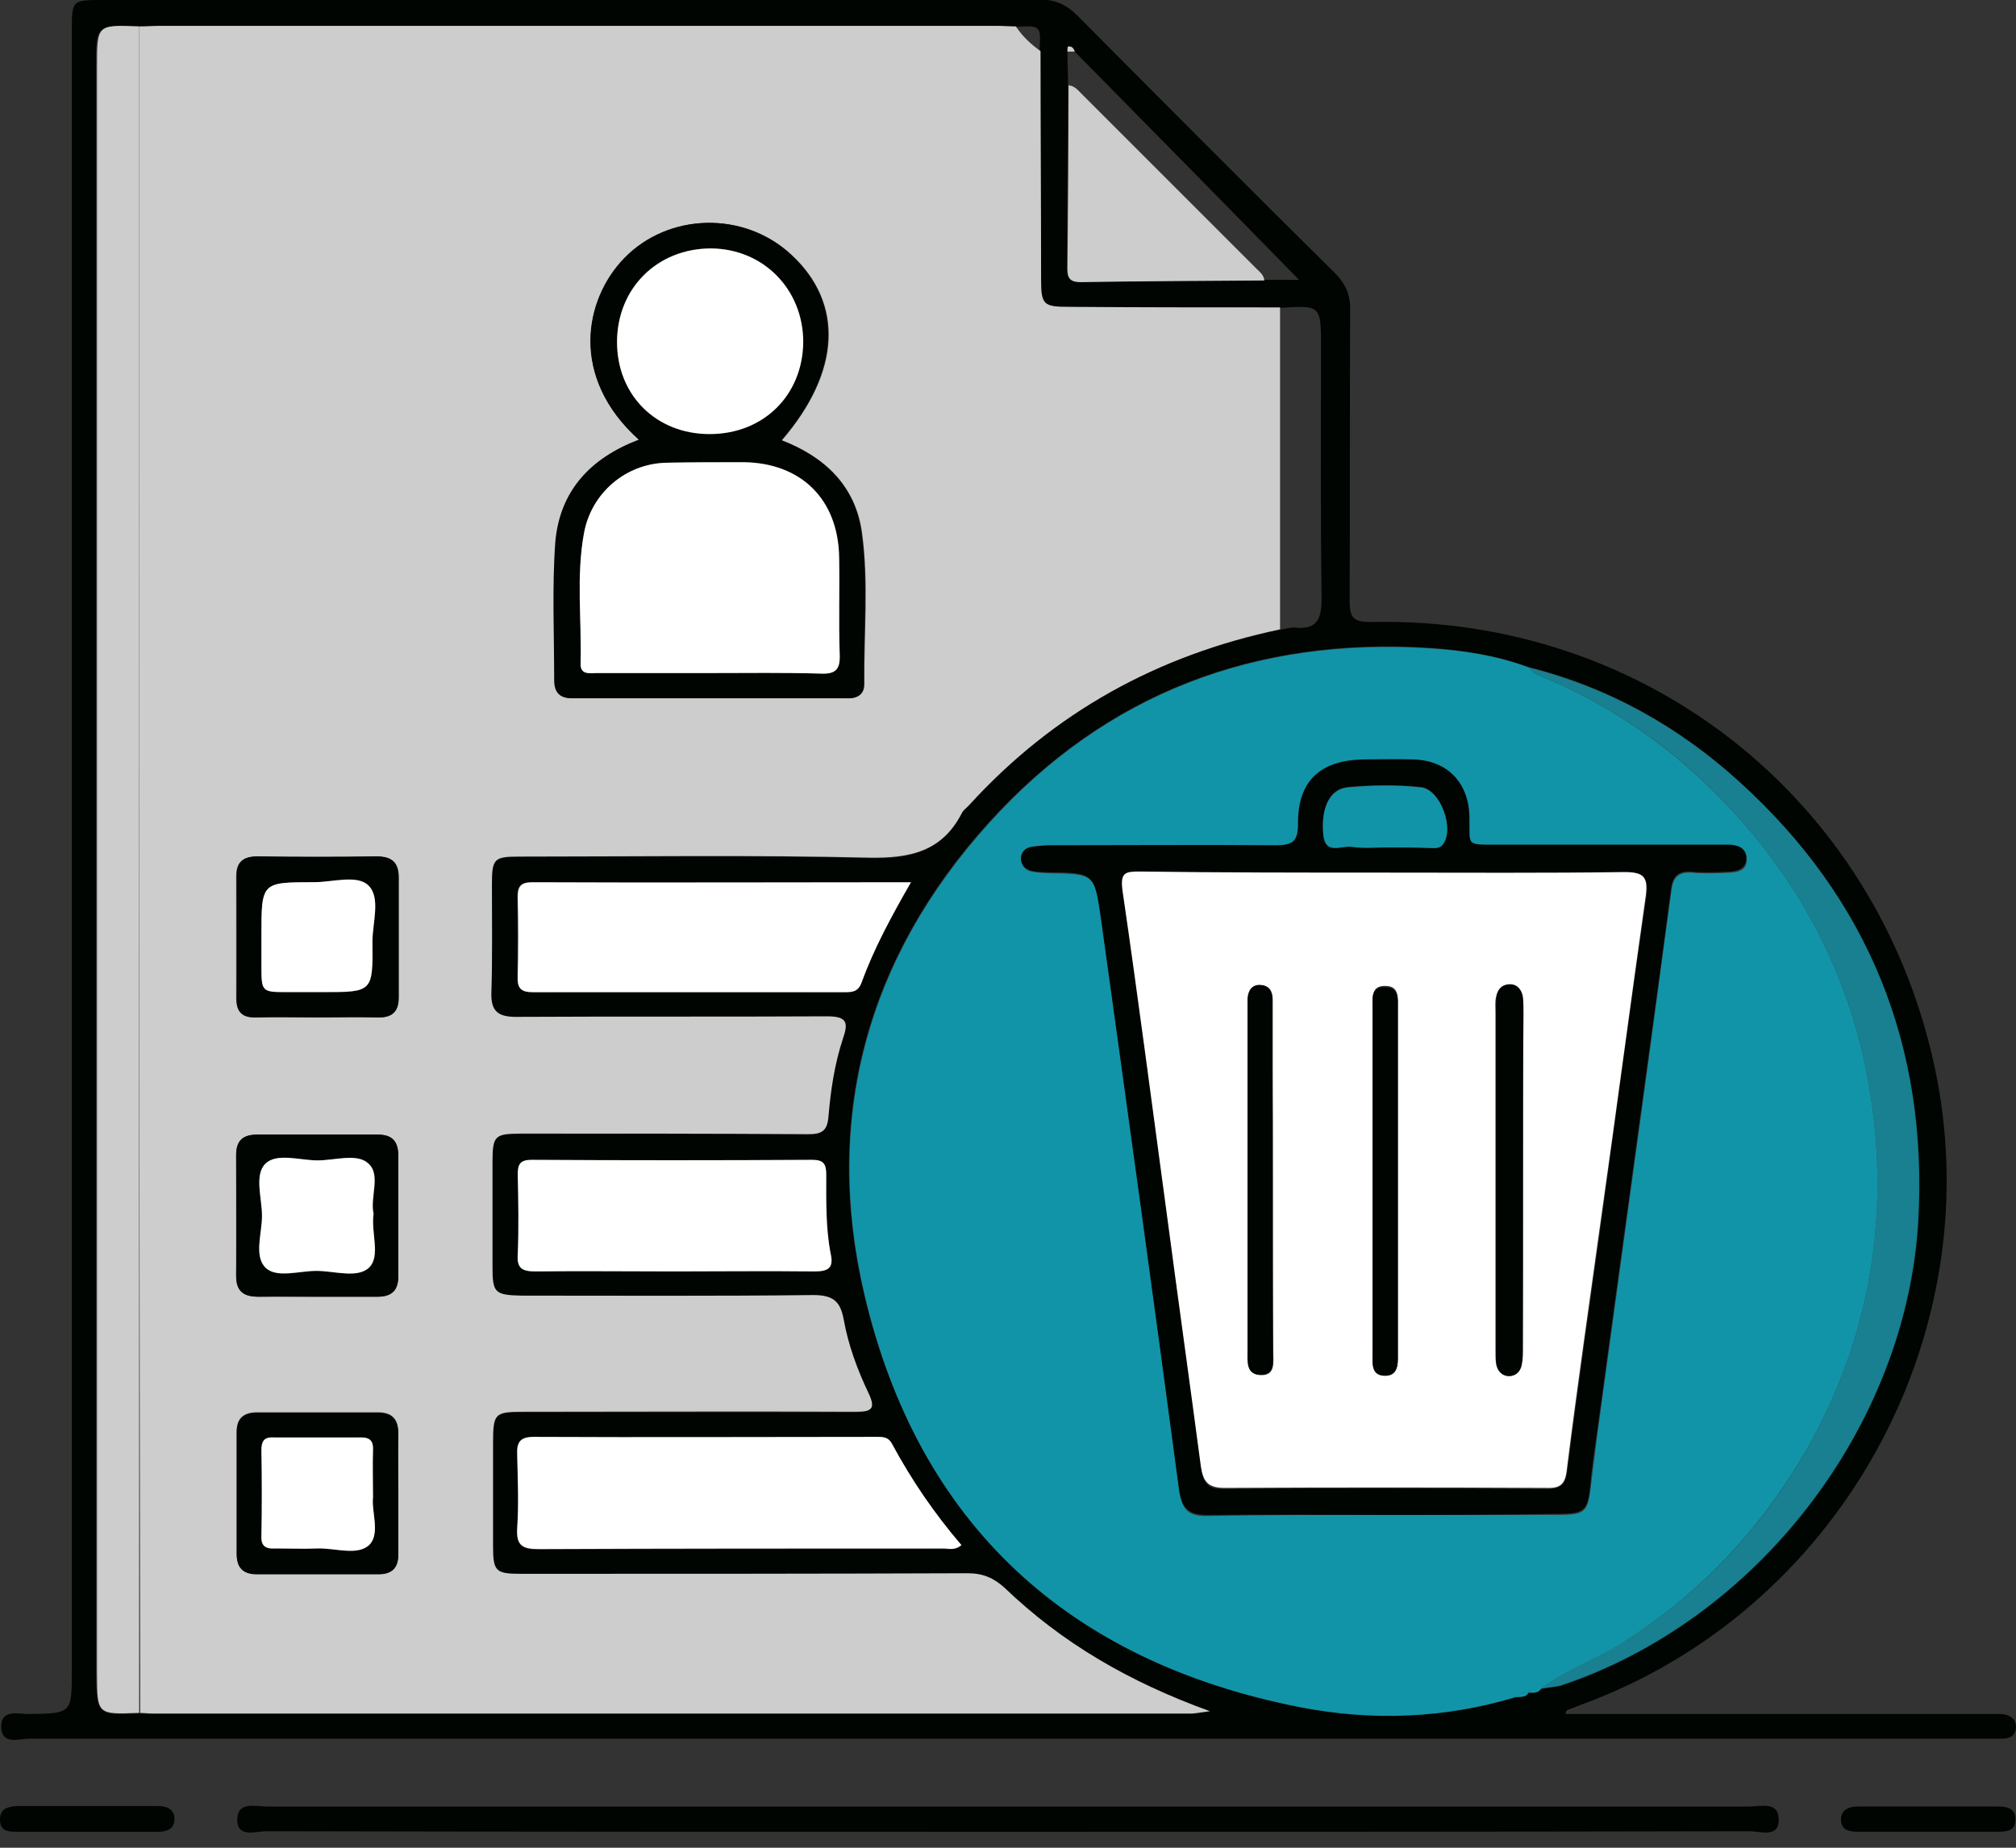 <svg width="120" height="110" viewBox="0 0 120 110" fill="none" xmlns="http://www.w3.org/2000/svg">
<rect x="0" y="0" width="120" height="110" fill="#333333" stroke="none"/>
<g clip-path="url(#clip0_529_4582)">
<path d="M93.189 102.039C93.623 102.039 94.057 102.039 94.491 102.039C102.371 102.039 110.217 102.039 118.097 102.039C118.431 102.039 118.765 102.039 119.099 102.039C119.599 102.072 120 102.273 120 102.84C119.967 103.374 119.599 103.508 119.132 103.508C118.832 103.508 118.564 103.508 118.264 103.508C79.433 103.508 40.568 103.508 1.736 103.508C1.135 103.508 0.1 103.909 0.067 102.807C0.067 101.738 1.069 102.039 1.703 102.039C4.274 102.005 4.274 102.005 4.274 99.434C4.274 66.914 4.274 34.393 4.274 1.872C4.274 0.002 4.274 0.002 6.11 0.002C24.675 0.002 43.239 0.002 61.837 -0.031C62.771 -0.031 63.439 0.236 64.14 0.937C69.216 6.046 74.291 11.154 79.433 16.229C80.067 16.864 80.367 17.498 80.367 18.399C80.334 24.176 80.367 29.985 80.334 35.762C80.334 36.83 80.601 37.031 81.636 37.031C97.897 36.663 111.653 47.515 115.125 63.374C118.564 79.067 109.85 95.328 94.858 101.204C94.324 101.404 93.823 101.605 93.289 101.805C93.189 101.905 93.189 101.972 93.189 102.039ZM90.985 100.77C91.252 100.77 91.553 100.837 91.72 100.536C92.087 100.47 92.454 100.436 92.822 100.336C104.541 96.463 113.489 84.91 114.157 72.623C114.725 62.273 111.219 53.525 103.539 46.546C99.933 43.241 95.76 40.904 90.952 39.702C89.049 39.001 87.079 38.7 85.109 38.566C74.725 37.899 65.843 41.237 58.831 48.984C51.586 56.997 48.982 66.546 51.419 76.997C54.624 90.687 63.573 98.9 77.362 101.605C81.636 102.44 85.977 102.239 90.184 101.004C90.518 101.004 90.818 101.071 90.985 100.77ZM63.973 3.074C63.907 2.907 63.806 2.74 63.573 2.773C63.539 2.773 63.539 2.974 63.539 3.074C63.539 3.742 63.573 4.376 63.573 5.044C63.539 8.683 63.539 12.323 63.506 15.995C63.506 16.596 63.74 16.797 64.307 16.763C67.947 16.73 71.586 16.697 75.225 16.663C75.927 16.663 76.661 16.663 77.329 16.663C72.888 12.122 68.414 7.581 63.973 3.074ZM8.281 102.005C8.514 102.005 8.781 102.039 9.015 102.039C29.616 102.039 50.217 102.039 70.852 102.039C71.085 102.039 71.352 101.972 71.953 101.905C67.145 100.169 63.139 97.832 59.733 94.56C59.099 93.925 58.464 93.658 57.529 93.692C48.648 93.725 39.8 93.725 30.918 93.725C29.449 93.725 29.282 93.591 29.282 92.056C29.282 90.019 29.282 87.982 29.282 85.945C29.282 84.209 29.382 84.076 31.085 84.076C37.663 84.076 44.24 84.076 50.818 84.076C51.753 84.076 52.12 83.975 51.62 82.94C50.952 81.571 50.451 80.102 50.15 78.566C49.95 77.498 49.516 77.097 48.347 77.131C42.571 77.198 36.761 77.164 30.985 77.164C29.382 77.164 29.249 77.031 29.249 75.461C29.249 73.391 29.249 71.288 29.249 69.218C29.249 67.648 29.382 67.515 30.952 67.515C36.661 67.515 42.371 67.481 48.047 67.548C48.882 67.548 49.182 67.348 49.249 66.48C49.382 64.91 49.65 63.341 50.117 61.839C50.451 60.837 50.317 60.503 49.149 60.536C42.972 60.603 36.828 60.536 30.651 60.57C29.583 60.57 29.149 60.236 29.182 59.134C29.249 56.964 29.182 54.794 29.215 52.657C29.215 51.154 29.349 51.02 30.852 51.02C37.796 51.02 44.775 50.92 51.72 51.087C54.124 51.154 55.993 50.72 57.162 48.483C57.262 48.283 57.496 48.116 57.663 47.915C62.671 42.406 68.882 39.001 76.127 37.498C76.461 37.465 76.795 37.331 77.095 37.364C78.464 37.498 78.665 36.763 78.665 35.595C78.598 30.62 78.631 25.645 78.631 20.67C78.631 18.166 78.631 18.166 76.127 18.333C71.92 18.333 67.746 18.299 63.539 18.299C62.037 18.299 61.903 18.166 61.903 16.663C61.903 12.122 61.87 7.615 61.87 3.074C61.97 1.505 61.97 1.505 60.401 1.605C60.033 1.605 59.666 1.571 59.299 1.571C42.671 1.571 26.077 1.571 9.449 1.571C9.049 1.571 8.614 1.605 8.214 1.605C5.71 1.471 5.71 1.471 5.71 4.009C5.71 35.862 5.71 67.748 5.71 99.602C5.776 102.106 5.776 102.106 8.281 102.005ZM57.229 91.989C55.626 90.119 54.257 88.116 53.089 85.979C52.855 85.578 52.488 85.578 52.12 85.578C45.342 85.578 38.564 85.578 31.753 85.578C30.952 85.578 30.785 85.912 30.785 86.647C30.818 88.116 30.852 89.551 30.785 91.02C30.718 92.056 31.119 92.256 32.053 92.256C40.1 92.222 48.114 92.222 56.16 92.222C56.461 92.222 56.828 92.323 57.229 91.989ZM54.224 52.523C46.544 52.523 39.099 52.523 31.653 52.523C30.985 52.523 30.785 52.723 30.785 53.391C30.818 54.96 30.818 56.563 30.785 58.132C30.785 58.8 30.952 59.101 31.686 59.067C37.897 59.034 44.107 59.067 50.284 59.067C50.718 59.067 51.052 59.034 51.252 58.5C52.02 56.496 53.055 54.593 54.224 52.523ZM40.1 75.695C42.872 75.695 45.676 75.662 48.447 75.695C49.215 75.695 49.65 75.561 49.449 74.66C49.115 73.091 49.149 71.521 49.182 69.952C49.182 69.351 49.048 69.051 48.347 69.051C42.771 69.084 37.195 69.084 31.653 69.051C30.985 69.051 30.785 69.284 30.818 69.919C30.852 71.488 30.885 73.091 30.818 74.66C30.785 75.528 31.119 75.695 31.887 75.695C34.624 75.662 37.362 75.695 40.1 75.695Z" fill="#000501"/>
<path d="M59.933 109.052C45.242 109.052 30.551 109.052 15.86 109.019C15.225 109.019 14.09 109.453 14.123 108.284C14.157 107.215 15.259 107.549 15.927 107.549C45.309 107.549 74.691 107.549 104.073 107.549C104.775 107.549 105.843 107.215 105.876 108.284C105.91 109.453 104.775 109.019 104.14 109.019C89.382 109.052 74.658 109.052 59.933 109.052Z" fill="#000501"/>
<path d="M5.175 109.052C3.806 109.052 2.437 109.052 1.068 109.052C0.534 109.052 0 109.052 0 108.317C0 107.649 0.501 107.549 1.035 107.516C3.806 107.516 6.611 107.516 9.382 107.516C9.95 107.516 10.417 107.716 10.384 108.35C10.351 108.918 9.883 109.052 9.382 109.052C7.98 109.052 6.578 109.052 5.175 109.052Z" fill="#000501"/>
<path d="M114.825 109.049C113.422 109.049 111.987 109.049 110.584 109.049C110.083 109.049 109.616 108.949 109.583 108.382C109.549 107.747 110.05 107.547 110.584 107.547C113.356 107.547 116.16 107.547 118.932 107.547C119.466 107.547 119.967 107.647 119.967 108.315C119.967 109.016 119.432 109.049 118.898 109.049C117.563 109.049 116.194 109.049 114.825 109.049Z" fill="#000501"/>
<path d="M8.281 1.572C8.681 1.572 9.115 1.539 9.516 1.539C26.144 1.539 42.738 1.539 59.366 1.539C59.733 1.539 60.1 1.572 60.468 1.572C60.868 2.173 61.369 2.641 61.937 3.042C61.937 7.582 61.97 12.09 61.97 16.631C61.97 18.133 62.104 18.267 63.606 18.267C67.813 18.3 71.987 18.3 76.194 18.3C76.194 24.678 76.194 31.088 76.194 37.466C68.915 39.002 62.738 42.407 57.73 47.883C57.563 48.083 57.329 48.217 57.229 48.451C56.06 50.688 54.19 51.088 51.786 51.055C44.842 50.888 37.897 50.988 30.918 50.988C29.416 50.988 29.282 51.122 29.282 52.624C29.282 54.794 29.316 56.965 29.249 59.102C29.215 60.203 29.649 60.537 30.718 60.537C36.895 60.504 43.038 60.537 49.215 60.504C50.384 60.504 50.518 60.838 50.184 61.806C49.683 63.309 49.449 64.878 49.316 66.447C49.249 67.315 48.948 67.516 48.114 67.516C42.404 67.482 36.694 67.482 31.018 67.482C29.449 67.482 29.316 67.616 29.316 69.185C29.316 71.255 29.316 73.359 29.316 75.429C29.316 76.965 29.449 77.098 31.052 77.132C36.828 77.132 42.638 77.165 48.414 77.098C49.583 77.098 50.017 77.466 50.217 78.534C50.484 80.037 51.018 81.506 51.686 82.908C52.187 83.943 51.82 84.043 50.885 84.043C44.307 84.01 37.73 84.043 31.152 84.043C29.449 84.043 29.349 84.143 29.349 85.913C29.349 87.95 29.349 89.987 29.349 92.023C29.349 93.526 29.483 93.693 30.985 93.693C39.867 93.693 48.715 93.693 57.596 93.659C58.498 93.659 59.132 93.926 59.8 94.527C63.205 97.799 67.212 100.137 72.02 101.873C71.419 101.94 71.152 102.007 70.918 102.007C50.317 102.007 29.716 102.007 9.082 102.007C8.848 102.007 8.581 101.973 8.347 101.973C8.281 68.517 8.281 35.062 8.281 1.572ZM38.03 26.18C35.125 27.282 33.322 29.252 33.089 32.257C32.888 34.995 33.022 37.733 33.022 40.504C33.022 41.239 33.356 41.572 34.09 41.572C39.533 41.572 44.975 41.572 50.451 41.572C51.052 41.572 51.453 41.339 51.453 40.738C51.419 37.733 51.72 34.728 51.319 31.756C50.952 28.951 49.115 27.215 46.544 26.213C50.05 22.14 50.251 18.067 47.112 15.162C44.307 12.557 39.833 12.658 37.195 15.362C34.758 17.833 33.923 22.474 38.03 26.18ZM23.706 88.918C23.706 87.716 23.706 86.514 23.706 85.312C23.706 84.477 23.339 84.077 22.504 84.077C20.1 84.077 17.696 84.077 15.292 84.077C14.491 84.077 14.057 84.444 14.09 85.279C14.09 87.683 14.09 90.087 14.09 92.491C14.09 93.325 14.457 93.693 15.292 93.693C17.696 93.693 20.1 93.693 22.504 93.693C23.339 93.693 23.74 93.325 23.706 92.491C23.706 91.322 23.706 90.12 23.706 88.918ZM18.865 77.198C20.067 77.198 21.269 77.198 22.471 77.198C23.306 77.198 23.706 76.831 23.706 75.996C23.706 73.593 23.706 71.189 23.706 68.784C23.706 67.983 23.372 67.549 22.504 67.549C20.1 67.549 17.696 67.549 15.292 67.549C14.457 67.549 14.057 67.916 14.057 68.751C14.057 71.155 14.057 73.559 14.057 75.963C14.057 76.898 14.524 77.198 15.392 77.198C16.528 77.165 17.696 77.198 18.865 77.198ZM18.898 60.571C20.067 60.571 21.235 60.537 22.404 60.571C23.306 60.604 23.74 60.27 23.706 59.369C23.706 56.998 23.706 54.627 23.706 52.257C23.706 51.355 23.306 50.988 22.404 50.988C20.033 51.022 17.663 51.022 15.292 50.988C14.457 50.988 14.057 51.322 14.057 52.157C14.057 54.561 14.057 56.965 14.057 59.402C14.057 60.27 14.424 60.604 15.259 60.571C16.494 60.537 17.696 60.571 18.898 60.571Z" fill="#CDCDCD"/>
<path d="M90.217 101.036C86.01 102.305 81.669 102.472 77.396 101.637C63.606 98.933 54.658 90.752 51.453 77.03C49.015 66.579 51.619 57.03 58.865 49.016C65.843 41.27 74.758 37.931 85.142 38.599C87.112 38.732 89.115 39.033 90.985 39.734C91.119 39.868 91.252 40.068 91.419 40.135C96.795 42.305 101.235 45.744 104.841 50.285C108.915 55.46 111.152 61.37 111.653 67.881C112.154 74.359 110.785 80.535 107.579 86.212C104.942 90.853 101.402 94.659 96.895 97.597C95.225 98.699 93.322 99.3 91.72 100.535C91.419 100.502 91.119 100.469 90.952 100.803H90.985C90.718 100.769 90.417 100.702 90.217 101.036ZM82.337 90.185C85.843 90.185 89.316 90.185 92.821 90.185C94.357 90.185 94.524 89.984 94.691 88.515C94.791 87.614 94.925 86.712 95.025 85.811C95.993 78.732 96.962 71.654 97.93 64.576C98.464 60.702 98.965 56.829 99.499 52.956C99.599 52.222 99.933 51.888 100.735 51.955C101.469 52.021 102.237 51.988 102.972 51.955C103.506 51.921 104.007 51.788 103.973 51.12C103.973 50.519 103.506 50.419 103.005 50.352C102.671 50.318 102.337 50.352 102.003 50.352C97.763 50.352 93.523 50.352 89.282 50.352C87.212 50.352 87.513 50.452 87.479 48.649C87.446 46.612 86.11 45.31 84.107 45.277C83.139 45.243 82.204 45.277 81.236 45.277C78.598 45.277 77.262 46.545 77.296 49.15C77.296 50.185 76.928 50.385 75.993 50.385C71.553 50.352 67.079 50.352 62.638 50.385C62.237 50.385 61.803 50.419 61.402 50.485C61.035 50.552 60.801 50.819 60.801 51.187C60.801 51.554 61.035 51.821 61.402 51.888C61.736 51.955 62.07 51.955 62.404 51.988C65.175 52.021 65.175 52.021 65.576 54.826C67.145 66.145 68.715 77.464 70.217 88.782C70.351 89.918 70.785 90.285 71.886 90.252C75.359 90.185 78.865 90.185 82.337 90.185Z" fill="#1294A8"/>
<path d="M8.281 1.57C8.281 35.025 8.281 68.515 8.281 101.97C5.776 102.071 5.776 102.071 5.776 99.566C5.776 67.713 5.776 35.827 5.776 3.974C5.776 1.47 5.776 1.47 8.281 1.57Z" fill="#CDCDCD"/>
<path d="M57.229 91.984C56.828 92.318 56.494 92.184 56.16 92.184C48.114 92.184 40.1 92.184 32.053 92.218C31.119 92.218 30.718 92.017 30.785 90.982C30.885 89.546 30.818 88.077 30.785 86.608C30.751 85.907 30.918 85.54 31.753 85.54C38.531 85.573 45.309 85.54 52.12 85.54C52.488 85.54 52.855 85.506 53.089 85.94C54.257 88.111 55.626 90.114 57.229 91.984Z" fill="white"/>
<path d="M54.224 52.523C53.055 54.56 52.02 56.463 51.285 58.5C51.085 59.034 50.751 59.068 50.317 59.068C44.107 59.068 37.896 59.068 31.719 59.068C30.985 59.068 30.785 58.801 30.818 58.133C30.851 56.563 30.851 54.961 30.818 53.392C30.818 52.757 31.018 52.523 31.686 52.523C39.098 52.557 46.544 52.523 54.224 52.523Z" fill="white"/>
<path d="M91.719 100.536C93.289 99.3 95.192 98.666 96.895 97.597C101.402 94.659 104.975 90.853 107.579 86.212C110.785 80.536 112.153 74.359 111.653 67.881C111.152 61.37 108.915 55.461 104.841 50.285C101.235 45.711 96.794 42.305 91.419 40.135C91.252 40.068 91.118 39.868 90.985 39.734C95.76 40.936 99.933 43.274 103.573 46.579C111.252 53.557 114.758 62.305 114.19 72.656C113.489 84.943 104.574 96.496 92.855 100.369C92.487 100.436 92.087 100.469 91.719 100.536Z" fill="#1294A8" fill-opacity="0.8"/>
<path d="M40.1 75.691C37.362 75.691 34.624 75.658 31.887 75.691C31.085 75.691 30.751 75.524 30.818 74.656C30.885 73.087 30.852 71.484 30.818 69.915C30.818 69.281 30.985 69.047 31.653 69.047C37.229 69.08 42.805 69.08 48.347 69.047C49.048 69.047 49.182 69.314 49.182 69.948C49.182 71.518 49.149 73.12 49.449 74.656C49.65 75.558 49.215 75.691 48.447 75.691C45.676 75.658 42.905 75.691 40.1 75.691Z" fill="white"/>
<path d="M75.259 16.698C71.619 16.731 67.98 16.731 64.341 16.798C63.773 16.798 63.539 16.631 63.539 16.03C63.573 12.39 63.606 8.751 63.606 5.078C63.973 5.112 64.174 5.379 64.407 5.612C67.88 9.085 71.319 12.524 74.791 15.996C74.992 16.197 75.225 16.364 75.259 16.698Z" fill="#CDCDCD"/>
<path d="M63.973 3.071C63.84 3.071 63.673 3.071 63.539 3.071C63.539 2.971 63.539 2.771 63.573 2.771C63.806 2.737 63.907 2.871 63.973 3.071Z" fill="#CDCDCD"/>
<path d="M90.985 100.765C91.152 100.431 91.452 100.498 91.753 100.498C91.552 100.832 91.252 100.765 90.985 100.765Z" fill="#1294A8"/>
<path d="M90.217 101.038C90.384 100.704 90.684 100.771 90.985 100.771C90.818 101.072 90.517 101.005 90.217 101.038Z" fill="#1294A8"/>
<path d="M38.03 26.176C33.89 22.47 34.758 17.829 37.162 15.358C39.8 12.654 44.274 12.553 47.079 15.158C50.217 18.063 50.017 22.136 46.511 26.21C49.115 27.211 50.918 28.948 51.286 31.752C51.686 34.724 51.386 37.729 51.419 40.734C51.419 41.335 51.019 41.602 50.417 41.569C44.975 41.569 39.533 41.569 34.057 41.569C33.322 41.569 32.988 41.235 32.988 40.5C32.988 37.762 32.855 34.991 33.055 32.253C33.322 29.248 35.125 27.278 38.03 26.176ZM42.271 40.066C44.474 40.066 46.678 40.033 48.882 40.099C49.783 40.133 50.017 39.832 49.983 38.964C49.917 37.061 49.983 35.124 49.95 33.221C49.883 29.749 47.68 27.545 44.24 27.512C42.705 27.512 41.169 27.478 39.633 27.545C37.229 27.612 35.159 29.382 34.758 31.752C34.291 34.323 34.658 36.894 34.558 39.465C34.524 40.2 35.092 40.066 35.526 40.066C37.763 40.066 40 40.066 42.271 40.066ZM42.237 25.842C45.443 25.842 47.78 23.538 47.78 20.367C47.78 17.195 45.443 14.791 42.304 14.791C39.099 14.757 36.728 17.161 36.728 20.367C36.728 23.538 39.065 25.842 42.237 25.842Z" fill="#000501"/>
<path d="M23.706 88.917C23.706 90.119 23.706 91.321 23.706 92.523C23.706 93.358 23.339 93.725 22.504 93.725C20.1 93.725 17.696 93.725 15.292 93.725C14.457 93.725 14.09 93.325 14.09 92.523C14.09 90.119 14.09 87.715 14.09 85.311C14.09 84.477 14.491 84.109 15.292 84.109C17.696 84.109 20.1 84.109 22.504 84.109C23.339 84.109 23.706 84.51 23.706 85.345C23.673 86.513 23.706 87.715 23.706 88.917ZM22.204 89.151C22.204 88.083 22.204 87.215 22.204 86.346C22.204 85.846 22.037 85.579 21.502 85.579C19.766 85.612 18.03 85.612 16.26 85.579C15.693 85.579 15.559 85.879 15.559 86.346C15.559 88.049 15.593 89.752 15.559 91.455C15.559 92.089 15.86 92.223 16.394 92.189C17.229 92.156 18.063 92.223 18.898 92.189C19.966 92.123 21.302 92.657 22.003 91.956C22.638 91.288 22.103 89.986 22.204 89.151Z" fill="#000501"/>
<path d="M18.865 77.196C17.696 77.196 16.527 77.196 15.392 77.196C14.524 77.196 14.057 76.896 14.057 75.961C14.09 73.557 14.057 71.153 14.057 68.749C14.057 67.914 14.457 67.547 15.292 67.547C17.696 67.547 20.1 67.547 22.504 67.547C23.339 67.547 23.706 67.948 23.706 68.782C23.706 71.186 23.706 73.59 23.706 75.994C23.706 76.829 23.305 77.196 22.471 77.196C21.269 77.196 20.067 77.196 18.865 77.196ZM22.237 72.255C22.037 71.286 22.704 69.918 21.936 69.25C21.269 68.649 19.933 69.083 18.931 69.083C17.863 69.083 16.494 68.615 15.826 69.283C15.125 69.951 15.592 71.32 15.626 72.388C15.626 73.457 15.125 74.792 15.86 75.493C16.527 76.128 17.83 75.66 18.865 75.66C19.933 75.66 21.302 76.128 22.003 75.46C22.671 74.792 22.07 73.39 22.237 72.255Z" fill="#000501"/>
<path d="M18.898 60.567C17.696 60.567 16.494 60.534 15.292 60.567C14.457 60.6 14.057 60.267 14.09 59.398C14.123 56.994 14.09 54.59 14.09 52.153C14.09 51.318 14.491 50.984 15.325 50.984C17.696 51.018 20.067 51.018 22.437 50.984C23.339 50.984 23.739 51.352 23.739 52.253C23.739 54.624 23.739 56.994 23.739 59.365C23.739 60.267 23.305 60.6 22.437 60.567C21.235 60.534 20.067 60.567 18.898 60.567ZM15.559 55.692C15.559 56.26 15.559 56.861 15.559 57.428C15.559 59.065 15.559 59.065 17.128 59.065C17.83 59.065 18.531 59.065 19.232 59.065C22.17 59.065 22.204 59.065 22.17 56.059C22.17 54.924 22.671 53.422 21.936 52.721C21.269 52.053 19.8 52.554 18.698 52.52C15.559 52.52 15.559 52.52 15.559 55.692Z" fill="#000501"/>
<path d="M82.337 90.185C78.832 90.185 75.359 90.152 71.853 90.185C70.785 90.185 70.351 89.818 70.184 88.716C68.681 77.397 67.112 66.078 65.543 54.759C65.142 51.955 65.142 51.955 62.371 51.921C62.037 51.921 61.703 51.921 61.369 51.821C61.035 51.721 60.768 51.487 60.768 51.12C60.768 50.753 61.002 50.486 61.369 50.419C61.77 50.352 62.204 50.319 62.605 50.319C67.045 50.319 71.519 50.285 75.96 50.319C76.895 50.319 77.262 50.118 77.262 49.083C77.229 46.479 78.598 45.243 81.202 45.21C82.17 45.21 83.105 45.177 84.074 45.21C86.11 45.243 87.412 46.546 87.446 48.582C87.479 50.385 87.179 50.285 89.249 50.285C93.489 50.285 97.73 50.285 101.97 50.285C102.304 50.285 102.638 50.285 102.972 50.285C103.439 50.319 103.907 50.452 103.94 51.053C103.94 51.721 103.439 51.855 102.938 51.888C102.204 51.921 101.436 51.955 100.701 51.888C99.9 51.821 99.566 52.155 99.466 52.89C98.965 56.763 98.431 60.636 97.897 64.509C96.928 71.587 95.96 78.666 94.992 85.744C94.858 86.646 94.725 87.547 94.658 88.449C94.491 89.918 94.324 90.118 92.788 90.118C89.349 90.185 85.843 90.185 82.337 90.185ZM82.471 51.955C77.596 51.955 72.721 51.955 67.847 51.955C67.012 51.955 66.711 52.022 66.845 53.057C67.78 59.467 68.615 65.911 69.483 72.322C70.15 77.364 70.852 82.372 71.519 87.414C71.62 88.282 71.887 88.683 72.922 88.649C79.299 88.582 85.676 88.616 92.02 88.649C92.822 88.649 93.155 88.482 93.289 87.614C93.923 82.539 94.658 77.497 95.359 72.422C96.227 66.078 97.062 59.734 97.997 53.391C98.164 52.289 97.897 51.955 96.728 51.988C91.987 51.988 87.212 51.955 82.471 51.955ZM82.471 50.452C83.339 50.452 84.207 50.452 85.075 50.452C85.342 50.452 85.676 50.519 85.877 50.252C86.578 49.35 85.743 46.98 84.574 46.846C83.139 46.713 81.67 46.713 80.234 46.846C79.132 46.946 78.631 48.115 78.765 49.617C78.865 50.92 79.867 50.319 80.468 50.385C81.135 50.519 81.803 50.452 82.471 50.452Z" fill="#000501"/>
<path d="M42.27 40.07C40.033 40.07 37.763 40.07 35.526 40.07C35.092 40.07 34.524 40.203 34.558 39.469C34.624 36.898 34.291 34.294 34.758 31.756C35.192 29.352 37.229 27.616 39.633 27.549C41.169 27.516 42.705 27.516 44.24 27.516C47.713 27.549 49.917 29.753 49.95 33.225C49.983 35.128 49.917 37.065 49.983 38.968C50.017 39.836 49.75 40.137 48.882 40.103C46.678 40.036 44.474 40.07 42.27 40.07Z" fill="white"/>
<path d="M42.237 25.841C39.065 25.841 36.728 23.537 36.728 20.365C36.728 17.16 39.132 14.789 42.337 14.789C45.442 14.822 47.813 17.227 47.813 20.365C47.779 23.537 45.442 25.841 42.237 25.841Z" fill="white"/>
<path d="M22.204 89.145C22.103 89.98 22.638 91.282 22.003 91.95C21.302 92.651 19.966 92.15 18.898 92.184C18.063 92.217 17.229 92.184 16.394 92.184C15.86 92.217 15.526 92.084 15.559 91.449C15.593 89.746 15.593 88.044 15.559 86.341C15.559 85.84 15.693 85.539 16.26 85.573C17.997 85.573 19.733 85.573 21.502 85.573C22.037 85.573 22.237 85.807 22.204 86.341C22.17 87.209 22.204 88.077 22.204 89.145Z" fill="white"/>
<path d="M22.237 72.253C22.07 73.388 22.671 74.757 21.97 75.458C21.269 76.126 19.9 75.659 18.831 75.659C17.796 75.659 16.494 76.093 15.826 75.492C15.092 74.79 15.593 73.455 15.593 72.386C15.593 71.318 15.125 69.949 15.793 69.281C16.461 68.614 17.863 69.081 18.898 69.081C19.933 69.081 21.235 68.647 21.903 69.248C22.705 69.916 22.003 71.285 22.237 72.253Z" fill="white"/>
<path d="M15.559 55.69C15.559 52.518 15.559 52.518 18.698 52.518C19.8 52.518 21.269 52.051 21.937 52.719C22.671 53.453 22.17 54.922 22.17 56.058C22.204 59.063 22.17 59.063 19.232 59.063C18.531 59.063 17.83 59.063 17.129 59.063C15.559 59.063 15.559 59.063 15.559 57.427C15.559 56.859 15.559 56.258 15.559 55.69Z" fill="white"/>
<path d="M82.471 51.95C87.212 51.95 91.953 51.983 96.695 51.916C97.863 51.916 98.097 52.217 97.963 53.319C97.062 59.662 96.227 66.006 95.326 72.35C94.624 77.425 93.89 82.467 93.255 87.542C93.155 88.444 92.788 88.611 91.987 88.577C85.609 88.544 79.232 88.544 72.888 88.577C71.887 88.577 71.62 88.177 71.486 87.342C70.818 82.3 70.117 77.292 69.449 72.25C68.581 65.839 67.746 59.395 66.811 52.985C66.678 51.95 66.978 51.883 67.813 51.883C72.721 51.95 77.596 51.95 82.471 51.95ZM90.651 70.247C90.651 66.975 90.651 63.669 90.651 60.397C90.651 60.063 90.685 59.729 90.618 59.395C90.551 58.928 90.284 58.594 89.783 58.627C89.349 58.627 89.115 58.961 89.049 59.362C88.982 59.629 89.015 59.93 89.015 60.23C89.015 66.941 89.015 73.619 89.015 80.33C89.015 80.631 89.015 80.931 89.049 81.198C89.115 81.599 89.382 81.9 89.783 81.933C90.217 81.933 90.484 81.666 90.551 81.265C90.618 80.931 90.618 80.597 90.618 80.263C90.651 76.925 90.651 73.586 90.651 70.247ZM75.76 70.247C75.76 68.01 75.76 65.739 75.76 63.502C75.76 62.167 75.76 60.831 75.76 59.495C75.76 58.995 75.526 58.661 75.058 58.661C74.558 58.627 74.324 58.995 74.291 59.462C74.257 59.662 74.291 59.863 74.291 60.096C74.291 66.874 74.291 73.686 74.291 80.464C74.291 81.098 74.19 81.866 75.092 81.866C75.927 81.866 75.793 81.098 75.793 80.531C75.76 77.091 75.76 73.686 75.76 70.247ZM81.703 70.247C81.703 73.652 81.703 77.058 81.703 80.464C81.703 81.065 81.569 81.866 82.504 81.833C83.306 81.799 83.206 81.065 83.206 80.464C83.206 73.652 83.206 66.841 83.206 59.996C83.206 59.429 83.306 58.694 82.471 58.694C81.603 58.661 81.703 59.395 81.703 59.963C81.703 63.402 81.703 66.841 81.703 70.247Z" fill="white"/>
<path d="M82.471 50.451C81.803 50.451 81.135 50.518 80.467 50.418C79.833 50.318 78.865 50.952 78.764 49.65C78.631 48.114 79.132 46.979 80.234 46.879C81.669 46.745 83.138 46.712 84.574 46.879C85.743 46.979 86.611 49.383 85.876 50.284C85.676 50.551 85.342 50.485 85.075 50.485C84.207 50.451 83.339 50.451 82.471 50.451Z" fill="#1294A8"/>
<path d="M90.651 70.249C90.651 73.588 90.651 76.893 90.651 80.232C90.651 80.566 90.651 80.9 90.584 81.234C90.517 81.634 90.217 81.935 89.816 81.901C89.382 81.901 89.148 81.601 89.082 81.167C89.015 80.9 89.048 80.599 89.048 80.299C89.048 73.588 89.048 66.91 89.048 60.199C89.048 59.898 89.048 59.597 89.082 59.33C89.148 58.93 89.382 58.629 89.816 58.596C90.317 58.562 90.584 58.93 90.651 59.364C90.684 59.698 90.684 60.032 90.684 60.365C90.651 63.671 90.651 66.977 90.651 70.249Z" fill="#000501"/>
<path d="M75.76 70.254C75.76 73.66 75.76 77.099 75.76 80.505C75.76 81.072 75.893 81.84 75.059 81.84C74.157 81.84 74.257 81.072 74.257 80.438C74.257 73.66 74.257 66.849 74.257 60.071C74.257 59.87 74.257 59.637 74.257 59.436C74.291 58.969 74.524 58.602 75.025 58.635C75.526 58.668 75.726 59.002 75.726 59.47C75.726 60.805 75.726 62.141 75.726 63.476C75.76 65.78 75.76 68.017 75.76 70.254Z" fill="#000501"/>
<path d="M81.703 70.252C81.703 66.847 81.703 63.441 81.703 60.035C81.703 59.468 81.569 58.733 82.471 58.767C83.305 58.8 83.205 59.501 83.205 60.069C83.205 66.88 83.205 73.692 83.205 80.536C83.205 81.104 83.272 81.872 82.504 81.905C81.569 81.939 81.703 81.137 81.703 80.536C81.703 77.064 81.703 73.658 81.703 70.252Z" fill="#000501"/>
</g>
<defs>
<clipPath id="clip0_529_4582">
<rect width="120" height="109.115" fill="white"/>
</clipPath>
</defs>
</svg>
